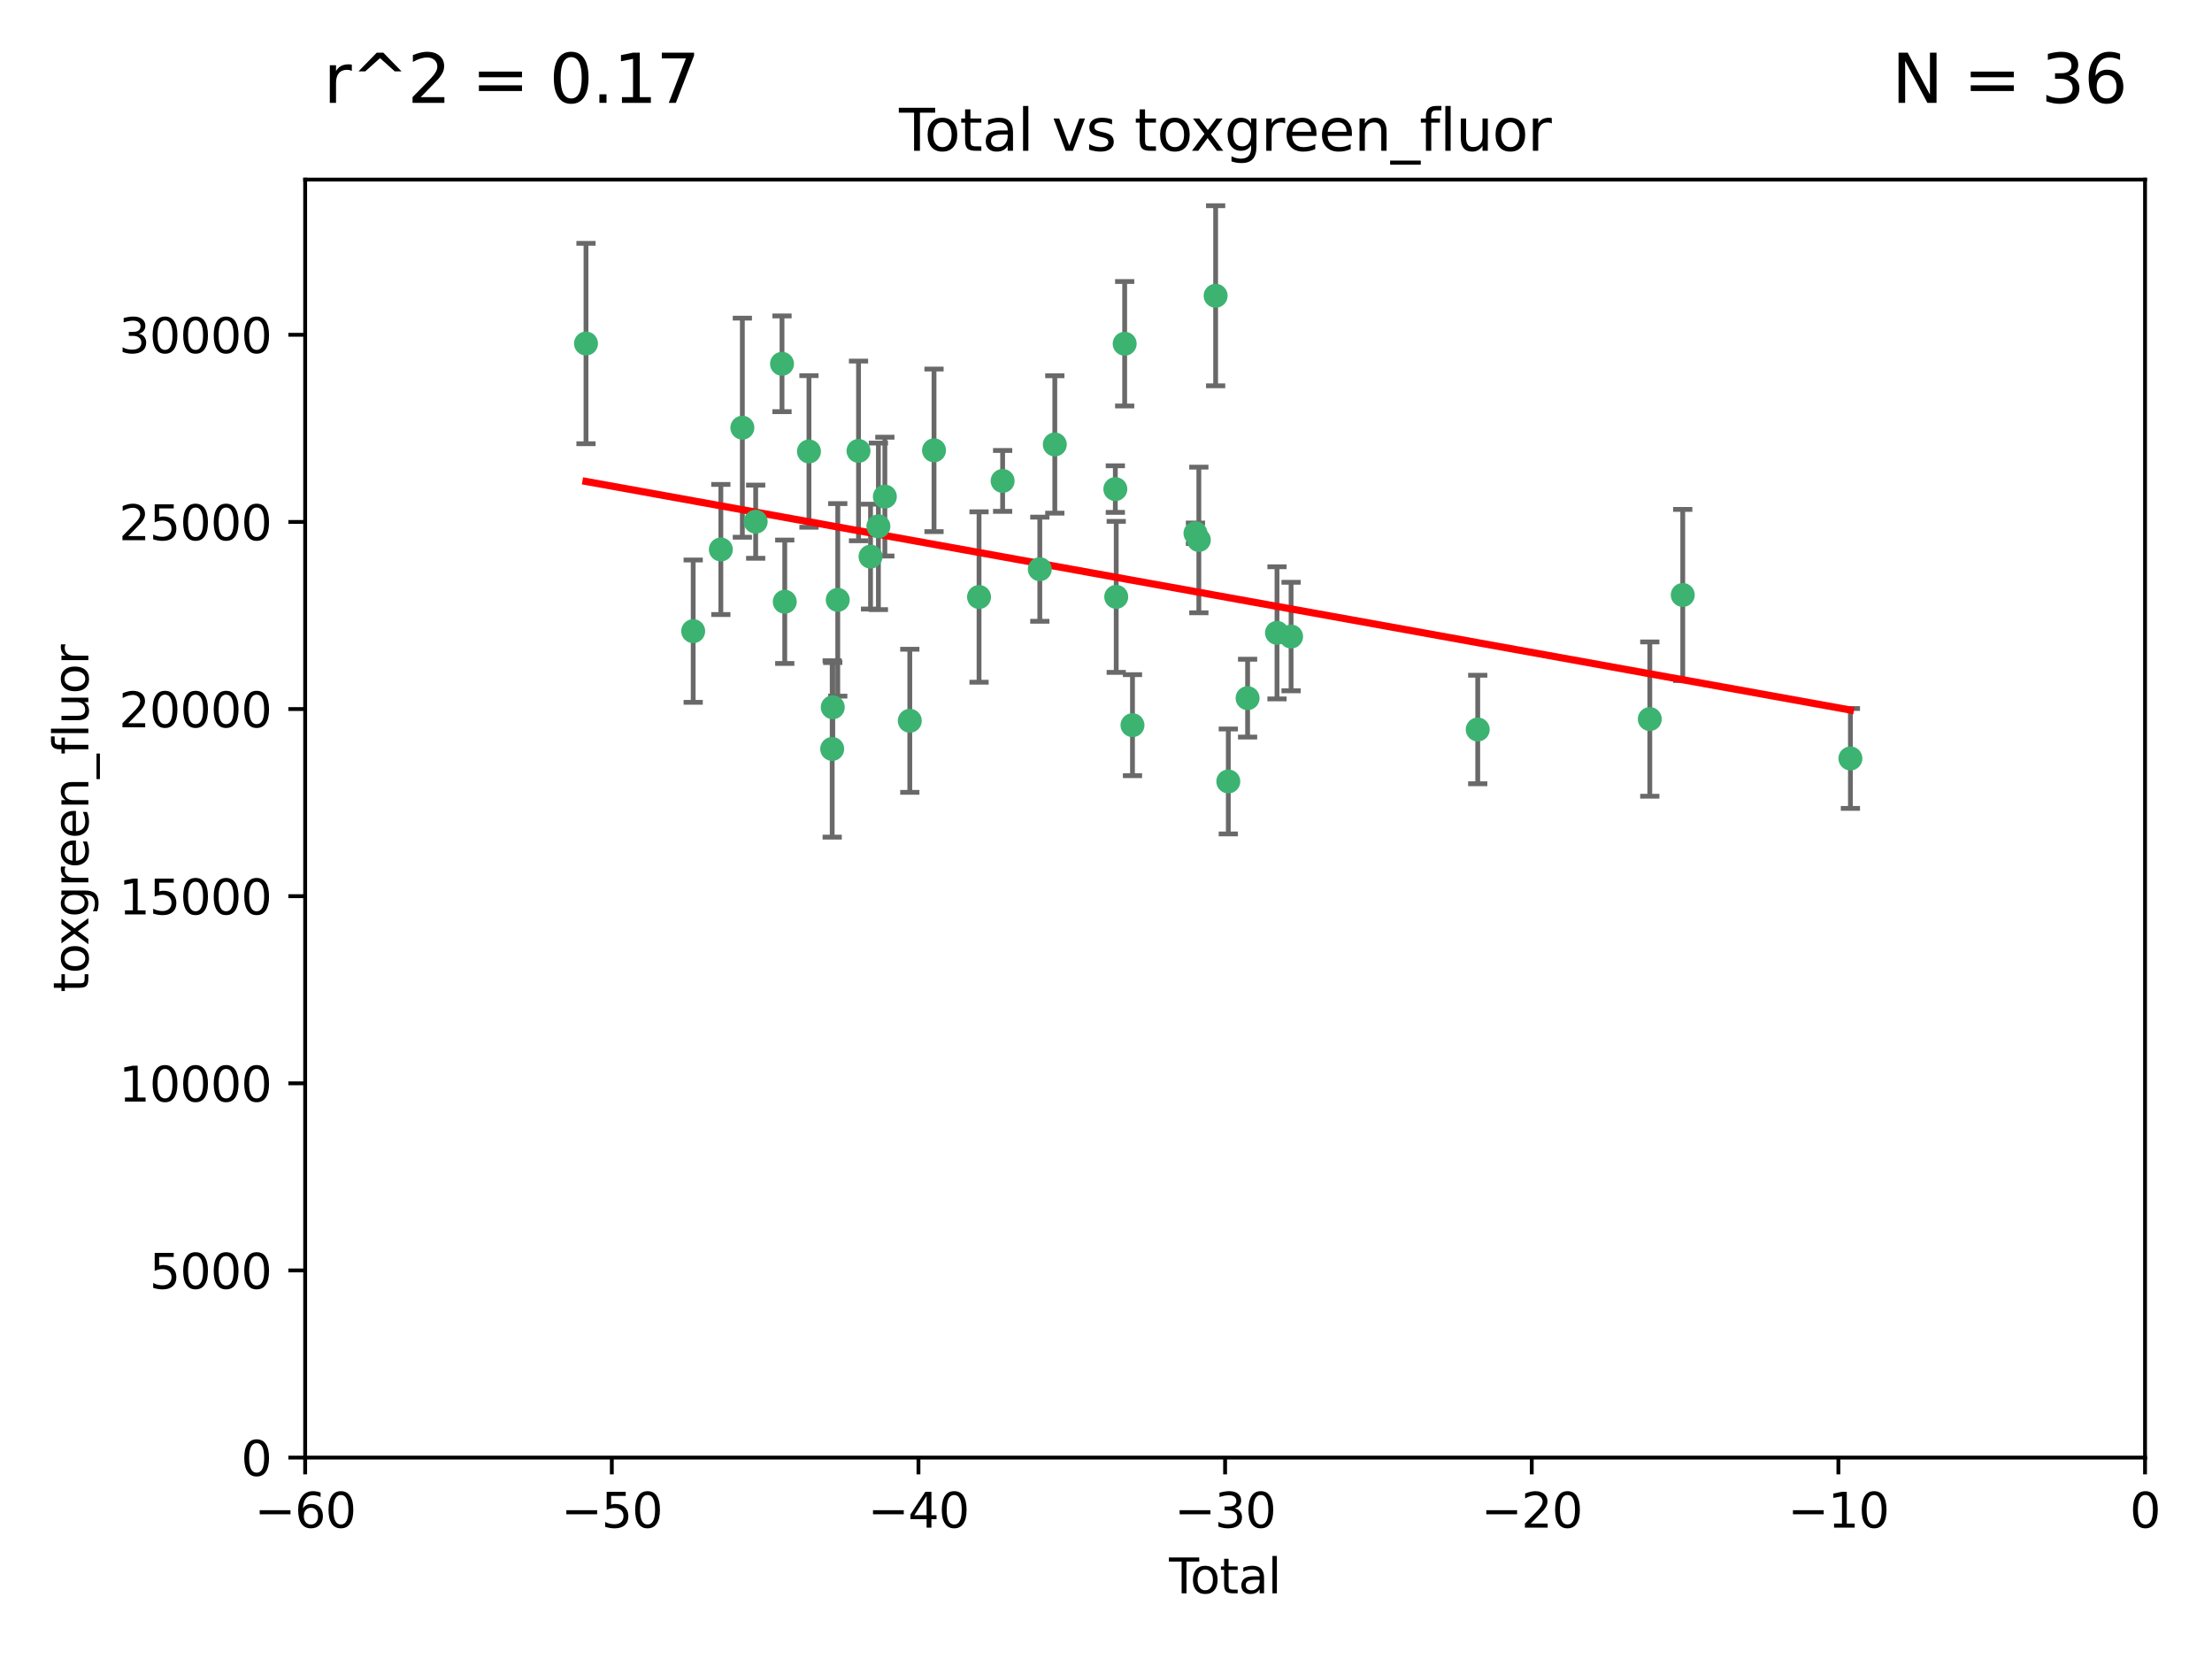 <?xml version="1.0" encoding="utf-8" standalone="no"?>
<!DOCTYPE svg PUBLIC "-//W3C//DTD SVG 1.1//EN"
  "http://www.w3.org/Graphics/SVG/1.1/DTD/svg11.dtd">
<svg xmlns:xlink="http://www.w3.org/1999/xlink" width="460.8pt" height="345.6pt" viewBox="0 0 460.8 345.6" xmlns="http://www.w3.org/2000/svg" version="1.1">
 <defs>
  <style type="text/css">*{stroke-linejoin: round; stroke-linecap: butt}</style>
 </defs>
 <g id="figure_1">
  <g id="patch_1">
   <path d="M 0 345.6 
L 460.8 345.6 
L 460.8 0 
L 0 0 
z
" style="fill: #ffffff"/>
  </g>
  <g id="axes_1">
   <g id="patch_2">
    <path d="M 63.571 303.64 
L 446.85 303.64 
L 446.85 37.411 
L 63.571 37.411 
z
" style="fill: #ffffff"/>
   </g>
   <g id="PathCollection_1">
    <defs>
     <path id="m9779d2804c" d="M 0 1.118 
C 0.297 1.118 0.581 1 0.791 0.791 
C 1 0.581 1.118 0.297 1.118 0 
C 1.118 -0.297 1 -0.581 0.791 -0.791 
C 0.581 -1 0.297 -1.118 0 -1.118 
C -0.297 -1.118 -0.581 -1 -0.791 -0.791 
C -1 -0.581 -1.118 -0.297 -1.118 0 
C -1.118 0.297 -1 0.581 -0.791 0.791 
C -0.581 1 -0.297 1.118 0 1.118 
z
" style="stroke: #3cb371"/>
    </defs>
    <g clip-path="url(#pdaa9748b52)">
     <use xlink:href="#m9779d2804c" x="122.075" y="71.562" style="fill: #3cb371; stroke: #3cb371"/>
     <use xlink:href="#m9779d2804c" x="144.404" y="131.48" style="fill: #3cb371; stroke: #3cb371"/>
     <use xlink:href="#m9779d2804c" x="150.166" y="114.467" style="fill: #3cb371; stroke: #3cb371"/>
     <use xlink:href="#m9779d2804c" x="154.646" y="89.097" style="fill: #3cb371; stroke: #3cb371"/>
     <use xlink:href="#m9779d2804c" x="157.422" y="108.676" style="fill: #3cb371; stroke: #3cb371"/>
     <use xlink:href="#m9779d2804c" x="162.908" y="75.786" style="fill: #3cb371; stroke: #3cb371"/>
     <use xlink:href="#m9779d2804c" x="163.479" y="125.356" style="fill: #3cb371; stroke: #3cb371"/>
     <use xlink:href="#m9779d2804c" x="168.522" y="94.046" style="fill: #3cb371; stroke: #3cb371"/>
     <use xlink:href="#m9779d2804c" x="173.36" y="156.019" style="fill: #3cb371; stroke: #3cb371"/>
     <use xlink:href="#m9779d2804c" x="173.478" y="147.335" style="fill: #3cb371; stroke: #3cb371"/>
     <use xlink:href="#m9779d2804c" x="174.52" y="124.965" style="fill: #3cb371; stroke: #3cb371"/>
     <use xlink:href="#m9779d2804c" x="178.846" y="93.933" style="fill: #3cb371; stroke: #3cb371"/>
     <use xlink:href="#m9779d2804c" x="181.35" y="115.953" style="fill: #3cb371; stroke: #3cb371"/>
     <use xlink:href="#m9779d2804c" x="182.989" y="109.646" style="fill: #3cb371; stroke: #3cb371"/>
     <use xlink:href="#m9779d2804c" x="184.332" y="103.453" style="fill: #3cb371; stroke: #3cb371"/>
     <use xlink:href="#m9779d2804c" x="189.528" y="150.153" style="fill: #3cb371; stroke: #3cb371"/>
     <use xlink:href="#m9779d2804c" x="194.574" y="93.812" style="fill: #3cb371; stroke: #3cb371"/>
     <use xlink:href="#m9779d2804c" x="203.952" y="124.367" style="fill: #3cb371; stroke: #3cb371"/>
     <use xlink:href="#m9779d2804c" x="208.867" y="100.184" style="fill: #3cb371; stroke: #3cb371"/>
     <use xlink:href="#m9779d2804c" x="216.611" y="118.577" style="fill: #3cb371; stroke: #3cb371"/>
     <use xlink:href="#m9779d2804c" x="219.736" y="92.588" style="fill: #3cb371; stroke: #3cb371"/>
     <use xlink:href="#m9779d2804c" x="232.345" y="101.886" style="fill: #3cb371; stroke: #3cb371"/>
     <use xlink:href="#m9779d2804c" x="232.53" y="124.337" style="fill: #3cb371; stroke: #3cb371"/>
     <use xlink:href="#m9779d2804c" x="234.291" y="71.61" style="fill: #3cb371; stroke: #3cb371"/>
     <use xlink:href="#m9779d2804c" x="235.917" y="151.067" style="fill: #3cb371; stroke: #3cb371"/>
     <use xlink:href="#m9779d2804c" x="249.037" y="111.087" style="fill: #3cb371; stroke: #3cb371"/>
     <use xlink:href="#m9779d2804c" x="249.741" y="112.487" style="fill: #3cb371; stroke: #3cb371"/>
     <use xlink:href="#m9779d2804c" x="253.24" y="61.614" style="fill: #3cb371; stroke: #3cb371"/>
     <use xlink:href="#m9779d2804c" x="255.878" y="162.792" style="fill: #3cb371; stroke: #3cb371"/>
     <use xlink:href="#m9779d2804c" x="259.897" y="145.439" style="fill: #3cb371; stroke: #3cb371"/>
     <use xlink:href="#m9779d2804c" x="266.022" y="131.829" style="fill: #3cb371; stroke: #3cb371"/>
     <use xlink:href="#m9779d2804c" x="268.956" y="132.603" style="fill: #3cb371; stroke: #3cb371"/>
     <use xlink:href="#m9779d2804c" x="307.838" y="151.97" style="fill: #3cb371; stroke: #3cb371"/>
     <use xlink:href="#m9779d2804c" x="343.683" y="149.795" style="fill: #3cb371; stroke: #3cb371"/>
     <use xlink:href="#m9779d2804c" x="350.548" y="123.943" style="fill: #3cb371; stroke: #3cb371"/>
     <use xlink:href="#m9779d2804c" x="385.474" y="157.999" style="fill: #3cb371; stroke: #3cb371"/>
    </g>
   </g>
   <g id="matplotlib.axis_1">
    <g id="xtick_1">
     <g id="line2d_1">
      <defs>
       <path id="m5b1bac657e" d="M 0 0 
L 0 3.5 
" style="stroke: #000000; stroke-width: 0.8"/>
      </defs>
      <g>
       <use xlink:href="#m5b1bac657e" x="63.571" y="303.64" style="stroke: #000000; stroke-width: 0.8"/>
      </g>
     </g>
     <g id="text_1">
      <!-- −60 -->
      <g transform="translate(53.019 318.238)scale(0.1 -0.1)">
       <defs>
        <path id="DejaVuSans-2212" d="M 678 2272 
L 4684 2272 
L 4684 1741 
L 678 1741 
L 678 2272 
z
" transform="scale(0.016)"/>
        <path id="DejaVuSans-36" d="M 2113 2584 
Q 1688 2584 1439 2293 
Q 1191 2003 1191 1497 
Q 1191 994 1439 701 
Q 1688 409 2113 409 
Q 2538 409 2786 701 
Q 3034 994 3034 1497 
Q 3034 2003 2786 2293 
Q 2538 2584 2113 2584 
z
M 3366 4563 
L 3366 3988 
Q 3128 4100 2886 4159 
Q 2644 4219 2406 4219 
Q 1781 4219 1451 3797 
Q 1122 3375 1075 2522 
Q 1259 2794 1537 2939 
Q 1816 3084 2150 3084 
Q 2853 3084 3261 2657 
Q 3669 2231 3669 1497 
Q 3669 778 3244 343 
Q 2819 -91 2113 -91 
Q 1303 -91 875 529 
Q 447 1150 447 2328 
Q 447 3434 972 4092 
Q 1497 4750 2381 4750 
Q 2619 4750 2861 4703 
Q 3103 4656 3366 4563 
z
" transform="scale(0.016)"/>
        <path id="DejaVuSans-30" d="M 2034 4250 
Q 1547 4250 1301 3770 
Q 1056 3291 1056 2328 
Q 1056 1369 1301 889 
Q 1547 409 2034 409 
Q 2525 409 2770 889 
Q 3016 1369 3016 2328 
Q 3016 3291 2770 3770 
Q 2525 4250 2034 4250 
z
M 2034 4750 
Q 2819 4750 3233 4129 
Q 3647 3509 3647 2328 
Q 3647 1150 3233 529 
Q 2819 -91 2034 -91 
Q 1250 -91 836 529 
Q 422 1150 422 2328 
Q 422 3509 836 4129 
Q 1250 4750 2034 4750 
z
" transform="scale(0.016)"/>
       </defs>
       <use xlink:href="#DejaVuSans-2212"/>
       <use xlink:href="#DejaVuSans-36" x="83.789"/>
       <use xlink:href="#DejaVuSans-30" x="147.412"/>
      </g>
     </g>
    </g>
    <g id="xtick_2">
     <g id="line2d_2">
      <g>
       <use xlink:href="#m5b1bac657e" x="127.451" y="303.64" style="stroke: #000000; stroke-width: 0.8"/>
      </g>
     </g>
     <g id="text_2">
      <!-- −50 -->
      <g transform="translate(116.899 318.238)scale(0.1 -0.1)">
       <defs>
        <path id="DejaVuSans-35" d="M 691 4666 
L 3169 4666 
L 3169 4134 
L 1269 4134 
L 1269 2991 
Q 1406 3038 1543 3061 
Q 1681 3084 1819 3084 
Q 2600 3084 3056 2656 
Q 3513 2228 3513 1497 
Q 3513 744 3044 326 
Q 2575 -91 1722 -91 
Q 1428 -91 1123 -41 
Q 819 9 494 109 
L 494 744 
Q 775 591 1075 516 
Q 1375 441 1709 441 
Q 2250 441 2565 725 
Q 2881 1009 2881 1497 
Q 2881 1984 2565 2268 
Q 2250 2553 1709 2553 
Q 1456 2553 1204 2497 
Q 953 2441 691 2322 
L 691 4666 
z
" transform="scale(0.016)"/>
       </defs>
       <use xlink:href="#DejaVuSans-2212"/>
       <use xlink:href="#DejaVuSans-35" x="83.789"/>
       <use xlink:href="#DejaVuSans-30" x="147.412"/>
      </g>
     </g>
    </g>
    <g id="xtick_3">
     <g id="line2d_3">
      <g>
       <use xlink:href="#m5b1bac657e" x="191.331" y="303.64" style="stroke: #000000; stroke-width: 0.8"/>
      </g>
     </g>
     <g id="text_3">
      <!-- −40 -->
      <g transform="translate(180.778 318.238)scale(0.1 -0.1)">
       <defs>
        <path id="DejaVuSans-34" d="M 2419 4116 
L 825 1625 
L 2419 1625 
L 2419 4116 
z
M 2253 4666 
L 3047 4666 
L 3047 1625 
L 3713 1625 
L 3713 1100 
L 3047 1100 
L 3047 0 
L 2419 0 
L 2419 1100 
L 313 1100 
L 313 1709 
L 2253 4666 
z
" transform="scale(0.016)"/>
       </defs>
       <use xlink:href="#DejaVuSans-2212"/>
       <use xlink:href="#DejaVuSans-34" x="83.789"/>
       <use xlink:href="#DejaVuSans-30" x="147.412"/>
      </g>
     </g>
    </g>
    <g id="xtick_4">
     <g id="line2d_4">
      <g>
       <use xlink:href="#m5b1bac657e" x="255.211" y="303.64" style="stroke: #000000; stroke-width: 0.8"/>
      </g>
     </g>
     <g id="text_4">
      <!-- −30 -->
      <g transform="translate(244.658 318.238)scale(0.1 -0.1)">
       <defs>
        <path id="DejaVuSans-33" d="M 2597 2516 
Q 3050 2419 3304 2112 
Q 3559 1806 3559 1356 
Q 3559 666 3084 287 
Q 2609 -91 1734 -91 
Q 1441 -91 1130 -33 
Q 819 25 488 141 
L 488 750 
Q 750 597 1062 519 
Q 1375 441 1716 441 
Q 2309 441 2620 675 
Q 2931 909 2931 1356 
Q 2931 1769 2642 2001 
Q 2353 2234 1838 2234 
L 1294 2234 
L 1294 2753 
L 1863 2753 
Q 2328 2753 2575 2939 
Q 2822 3125 2822 3475 
Q 2822 3834 2567 4026 
Q 2313 4219 1838 4219 
Q 1578 4219 1281 4162 
Q 984 4106 628 3988 
L 628 4550 
Q 988 4650 1302 4700 
Q 1616 4750 1894 4750 
Q 2613 4750 3031 4423 
Q 3450 4097 3450 3541 
Q 3450 3153 3228 2886 
Q 3006 2619 2597 2516 
z
" transform="scale(0.016)"/>
       </defs>
       <use xlink:href="#DejaVuSans-2212"/>
       <use xlink:href="#DejaVuSans-33" x="83.789"/>
       <use xlink:href="#DejaVuSans-30" x="147.412"/>
      </g>
     </g>
    </g>
    <g id="xtick_5">
     <g id="line2d_5">
      <g>
       <use xlink:href="#m5b1bac657e" x="319.09" y="303.64" style="stroke: #000000; stroke-width: 0.8"/>
      </g>
     </g>
     <g id="text_5">
      <!-- −20 -->
      <g transform="translate(308.538 318.238)scale(0.1 -0.1)">
       <defs>
        <path id="DejaVuSans-32" d="M 1228 531 
L 3431 531 
L 3431 0 
L 469 0 
L 469 531 
Q 828 903 1448 1529 
Q 2069 2156 2228 2338 
Q 2531 2678 2651 2914 
Q 2772 3150 2772 3378 
Q 2772 3750 2511 3984 
Q 2250 4219 1831 4219 
Q 1534 4219 1204 4116 
Q 875 4013 500 3803 
L 500 4441 
Q 881 4594 1212 4672 
Q 1544 4750 1819 4750 
Q 2544 4750 2975 4387 
Q 3406 4025 3406 3419 
Q 3406 3131 3298 2873 
Q 3191 2616 2906 2266 
Q 2828 2175 2409 1742 
Q 1991 1309 1228 531 
z
" transform="scale(0.016)"/>
       </defs>
       <use xlink:href="#DejaVuSans-2212"/>
       <use xlink:href="#DejaVuSans-32" x="83.789"/>
       <use xlink:href="#DejaVuSans-30" x="147.412"/>
      </g>
     </g>
    </g>
    <g id="xtick_6">
     <g id="line2d_6">
      <g>
       <use xlink:href="#m5b1bac657e" x="382.97" y="303.64" style="stroke: #000000; stroke-width: 0.8"/>
      </g>
     </g>
     <g id="text_6">
      <!-- −10 -->
      <g transform="translate(372.418 318.238)scale(0.1 -0.1)">
       <defs>
        <path id="DejaVuSans-31" d="M 794 531 
L 1825 531 
L 1825 4091 
L 703 3866 
L 703 4441 
L 1819 4666 
L 2450 4666 
L 2450 531 
L 3481 531 
L 3481 0 
L 794 0 
L 794 531 
z
" transform="scale(0.016)"/>
       </defs>
       <use xlink:href="#DejaVuSans-2212"/>
       <use xlink:href="#DejaVuSans-31" x="83.789"/>
       <use xlink:href="#DejaVuSans-30" x="147.412"/>
      </g>
     </g>
    </g>
    <g id="xtick_7">
     <g id="line2d_7">
      <g>
       <use xlink:href="#m5b1bac657e" x="446.85" y="303.64" style="stroke: #000000; stroke-width: 0.8"/>
      </g>
     </g>
     <g id="text_7">
      <!-- 0 -->
      <g transform="translate(443.669 318.238)scale(0.1 -0.1)">
       <use xlink:href="#DejaVuSans-30"/>
      </g>
     </g>
    </g>
    <g id="text_8">
     <!-- Total -->
     <g transform="translate(243.534 331.917)scale(0.1 -0.1)">
      <defs>
       <path id="DejaVuSans-54" d="M -19 4666 
L 3928 4666 
L 3928 4134 
L 2272 4134 
L 2272 0 
L 1638 0 
L 1638 4134 
L -19 4134 
L -19 4666 
z
" transform="scale(0.016)"/>
       <path id="DejaVuSans-6f" d="M 1959 3097 
Q 1497 3097 1228 2736 
Q 959 2375 959 1747 
Q 959 1119 1226 758 
Q 1494 397 1959 397 
Q 2419 397 2687 759 
Q 2956 1122 2956 1747 
Q 2956 2369 2687 2733 
Q 2419 3097 1959 3097 
z
M 1959 3584 
Q 2709 3584 3137 3096 
Q 3566 2609 3566 1747 
Q 3566 888 3137 398 
Q 2709 -91 1959 -91 
Q 1206 -91 779 398 
Q 353 888 353 1747 
Q 353 2609 779 3096 
Q 1206 3584 1959 3584 
z
" transform="scale(0.016)"/>
       <path id="DejaVuSans-74" d="M 1172 4494 
L 1172 3500 
L 2356 3500 
L 2356 3053 
L 1172 3053 
L 1172 1153 
Q 1172 725 1289 603 
Q 1406 481 1766 481 
L 2356 481 
L 2356 0 
L 1766 0 
Q 1100 0 847 248 
Q 594 497 594 1153 
L 594 3053 
L 172 3053 
L 172 3500 
L 594 3500 
L 594 4494 
L 1172 4494 
z
" transform="scale(0.016)"/>
       <path id="DejaVuSans-61" d="M 2194 1759 
Q 1497 1759 1228 1600 
Q 959 1441 959 1056 
Q 959 750 1161 570 
Q 1363 391 1709 391 
Q 2188 391 2477 730 
Q 2766 1069 2766 1631 
L 2766 1759 
L 2194 1759 
z
M 3341 1997 
L 3341 0 
L 2766 0 
L 2766 531 
Q 2569 213 2275 61 
Q 1981 -91 1556 -91 
Q 1019 -91 701 211 
Q 384 513 384 1019 
Q 384 1609 779 1909 
Q 1175 2209 1959 2209 
L 2766 2209 
L 2766 2266 
Q 2766 2663 2505 2880 
Q 2244 3097 1772 3097 
Q 1472 3097 1187 3025 
Q 903 2953 641 2809 
L 641 3341 
Q 956 3463 1253 3523 
Q 1550 3584 1831 3584 
Q 2591 3584 2966 3190 
Q 3341 2797 3341 1997 
z
" transform="scale(0.016)"/>
       <path id="DejaVuSans-6c" d="M 603 4863 
L 1178 4863 
L 1178 0 
L 603 0 
L 603 4863 
z
" transform="scale(0.016)"/>
      </defs>
      <use xlink:href="#DejaVuSans-54"/>
      <use xlink:href="#DejaVuSans-6f" x="44.084"/>
      <use xlink:href="#DejaVuSans-74" x="105.266"/>
      <use xlink:href="#DejaVuSans-61" x="144.475"/>
      <use xlink:href="#DejaVuSans-6c" x="205.754"/>
     </g>
    </g>
   </g>
   <g id="matplotlib.axis_2">
    <g id="ytick_1">
     <g id="line2d_8">
      <defs>
       <path id="m20121b0198" d="M 0 0 
L -3.5 0 
" style="stroke: #000000; stroke-width: 0.8"/>
      </defs>
      <g>
       <use xlink:href="#m20121b0198" x="63.571" y="303.64" style="stroke: #000000; stroke-width: 0.8"/>
      </g>
     </g>
     <g id="text_9">
      <!-- 0 -->
      <g transform="translate(50.209 307.439)scale(0.1 -0.1)">
       <use xlink:href="#DejaVuSans-30"/>
      </g>
     </g>
    </g>
    <g id="ytick_2">
     <g id="line2d_9">
      <g>
       <use xlink:href="#m20121b0198" x="63.571" y="264.657" style="stroke: #000000; stroke-width: 0.8"/>
      </g>
     </g>
     <g id="text_10">
      <!-- 5000 -->
      <g transform="translate(31.121 268.457)scale(0.1 -0.1)">
       <use xlink:href="#DejaVuSans-35"/>
       <use xlink:href="#DejaVuSans-30" x="63.623"/>
       <use xlink:href="#DejaVuSans-30" x="127.246"/>
       <use xlink:href="#DejaVuSans-30" x="190.869"/>
      </g>
     </g>
    </g>
    <g id="ytick_3">
     <g id="line2d_10">
      <g>
       <use xlink:href="#m20121b0198" x="63.571" y="225.675" style="stroke: #000000; stroke-width: 0.8"/>
      </g>
     </g>
     <g id="text_11">
      <!-- 10000 -->
      <g transform="translate(24.759 229.474)scale(0.1 -0.1)">
       <use xlink:href="#DejaVuSans-31"/>
       <use xlink:href="#DejaVuSans-30" x="63.623"/>
       <use xlink:href="#DejaVuSans-30" x="127.246"/>
       <use xlink:href="#DejaVuSans-30" x="190.869"/>
       <use xlink:href="#DejaVuSans-30" x="254.492"/>
      </g>
     </g>
    </g>
    <g id="ytick_4">
     <g id="line2d_11">
      <g>
       <use xlink:href="#m20121b0198" x="63.571" y="186.692" style="stroke: #000000; stroke-width: 0.8"/>
      </g>
     </g>
     <g id="text_12">
      <!-- 15000 -->
      <g transform="translate(24.759 190.492)scale(0.1 -0.1)">
       <use xlink:href="#DejaVuSans-31"/>
       <use xlink:href="#DejaVuSans-35" x="63.623"/>
       <use xlink:href="#DejaVuSans-30" x="127.246"/>
       <use xlink:href="#DejaVuSans-30" x="190.869"/>
       <use xlink:href="#DejaVuSans-30" x="254.492"/>
      </g>
     </g>
    </g>
    <g id="ytick_5">
     <g id="line2d_12">
      <g>
       <use xlink:href="#m20121b0198" x="63.571" y="147.71" style="stroke: #000000; stroke-width: 0.8"/>
      </g>
     </g>
     <g id="text_13">
      <!-- 20000 -->
      <g transform="translate(24.759 151.509)scale(0.1 -0.1)">
       <use xlink:href="#DejaVuSans-32"/>
       <use xlink:href="#DejaVuSans-30" x="63.623"/>
       <use xlink:href="#DejaVuSans-30" x="127.246"/>
       <use xlink:href="#DejaVuSans-30" x="190.869"/>
       <use xlink:href="#DejaVuSans-30" x="254.492"/>
      </g>
     </g>
    </g>
    <g id="ytick_6">
     <g id="line2d_13">
      <g>
       <use xlink:href="#m20121b0198" x="63.571" y="108.727" style="stroke: #000000; stroke-width: 0.8"/>
      </g>
     </g>
     <g id="text_14">
      <!-- 25000 -->
      <g transform="translate(24.759 112.527)scale(0.1 -0.1)">
       <use xlink:href="#DejaVuSans-32"/>
       <use xlink:href="#DejaVuSans-35" x="63.623"/>
       <use xlink:href="#DejaVuSans-30" x="127.246"/>
       <use xlink:href="#DejaVuSans-30" x="190.869"/>
       <use xlink:href="#DejaVuSans-30" x="254.492"/>
      </g>
     </g>
    </g>
    <g id="ytick_7">
     <g id="line2d_14">
      <g>
       <use xlink:href="#m20121b0198" x="63.571" y="69.745" style="stroke: #000000; stroke-width: 0.8"/>
      </g>
     </g>
     <g id="text_15">
      <!-- 30000 -->
      <g transform="translate(24.759 73.544)scale(0.1 -0.1)">
       <use xlink:href="#DejaVuSans-33"/>
       <use xlink:href="#DejaVuSans-30" x="63.623"/>
       <use xlink:href="#DejaVuSans-30" x="127.246"/>
       <use xlink:href="#DejaVuSans-30" x="190.869"/>
       <use xlink:href="#DejaVuSans-30" x="254.492"/>
      </g>
     </g>
    </g>
    <g id="text_16">
     <!-- toxgreen_fluor -->
     <g transform="translate(18.401 206.72)rotate(-90)scale(0.1 -0.1)">
      <defs>
       <path id="DejaVuSans-78" d="M 3513 3500 
L 2247 1797 
L 3578 0 
L 2900 0 
L 1881 1375 
L 863 0 
L 184 0 
L 1544 1831 
L 300 3500 
L 978 3500 
L 1906 2253 
L 2834 3500 
L 3513 3500 
z
" transform="scale(0.016)"/>
       <path id="DejaVuSans-67" d="M 2906 1791 
Q 2906 2416 2648 2759 
Q 2391 3103 1925 3103 
Q 1463 3103 1205 2759 
Q 947 2416 947 1791 
Q 947 1169 1205 825 
Q 1463 481 1925 481 
Q 2391 481 2648 825 
Q 2906 1169 2906 1791 
z
M 3481 434 
Q 3481 -459 3084 -895 
Q 2688 -1331 1869 -1331 
Q 1566 -1331 1297 -1286 
Q 1028 -1241 775 -1147 
L 775 -588 
Q 1028 -725 1275 -790 
Q 1522 -856 1778 -856 
Q 2344 -856 2625 -561 
Q 2906 -266 2906 331 
L 2906 616 
Q 2728 306 2450 153 
Q 2172 0 1784 0 
Q 1141 0 747 490 
Q 353 981 353 1791 
Q 353 2603 747 3093 
Q 1141 3584 1784 3584 
Q 2172 3584 2450 3431 
Q 2728 3278 2906 2969 
L 2906 3500 
L 3481 3500 
L 3481 434 
z
" transform="scale(0.016)"/>
       <path id="DejaVuSans-72" d="M 2631 2963 
Q 2534 3019 2420 3045 
Q 2306 3072 2169 3072 
Q 1681 3072 1420 2755 
Q 1159 2438 1159 1844 
L 1159 0 
L 581 0 
L 581 3500 
L 1159 3500 
L 1159 2956 
Q 1341 3275 1631 3429 
Q 1922 3584 2338 3584 
Q 2397 3584 2469 3576 
Q 2541 3569 2628 3553 
L 2631 2963 
z
" transform="scale(0.016)"/>
       <path id="DejaVuSans-65" d="M 3597 1894 
L 3597 1613 
L 953 1613 
Q 991 1019 1311 708 
Q 1631 397 2203 397 
Q 2534 397 2845 478 
Q 3156 559 3463 722 
L 3463 178 
Q 3153 47 2828 -22 
Q 2503 -91 2169 -91 
Q 1331 -91 842 396 
Q 353 884 353 1716 
Q 353 2575 817 3079 
Q 1281 3584 2069 3584 
Q 2775 3584 3186 3129 
Q 3597 2675 3597 1894 
z
M 3022 2063 
Q 3016 2534 2758 2815 
Q 2500 3097 2075 3097 
Q 1594 3097 1305 2825 
Q 1016 2553 972 2059 
L 3022 2063 
z
" transform="scale(0.016)"/>
       <path id="DejaVuSans-6e" d="M 3513 2113 
L 3513 0 
L 2938 0 
L 2938 2094 
Q 2938 2591 2744 2837 
Q 2550 3084 2163 3084 
Q 1697 3084 1428 2787 
Q 1159 2491 1159 1978 
L 1159 0 
L 581 0 
L 581 3500 
L 1159 3500 
L 1159 2956 
Q 1366 3272 1645 3428 
Q 1925 3584 2291 3584 
Q 2894 3584 3203 3211 
Q 3513 2838 3513 2113 
z
" transform="scale(0.016)"/>
       <path id="DejaVuSans-5f" d="M 3263 -1063 
L 3263 -1509 
L -63 -1509 
L -63 -1063 
L 3263 -1063 
z
" transform="scale(0.016)"/>
       <path id="DejaVuSans-66" d="M 2375 4863 
L 2375 4384 
L 1825 4384 
Q 1516 4384 1395 4259 
Q 1275 4134 1275 3809 
L 1275 3500 
L 2222 3500 
L 2222 3053 
L 1275 3053 
L 1275 0 
L 697 0 
L 697 3053 
L 147 3053 
L 147 3500 
L 697 3500 
L 697 3744 
Q 697 4328 969 4595 
Q 1241 4863 1831 4863 
L 2375 4863 
z
" transform="scale(0.016)"/>
       <path id="DejaVuSans-75" d="M 544 1381 
L 544 3500 
L 1119 3500 
L 1119 1403 
Q 1119 906 1312 657 
Q 1506 409 1894 409 
Q 2359 409 2629 706 
Q 2900 1003 2900 1516 
L 2900 3500 
L 3475 3500 
L 3475 0 
L 2900 0 
L 2900 538 
Q 2691 219 2414 64 
Q 2138 -91 1772 -91 
Q 1169 -91 856 284 
Q 544 659 544 1381 
z
M 1991 3584 
L 1991 3584 
z
" transform="scale(0.016)"/>
      </defs>
      <use xlink:href="#DejaVuSans-74"/>
      <use xlink:href="#DejaVuSans-6f" x="39.209"/>
      <use xlink:href="#DejaVuSans-78" x="97.266"/>
      <use xlink:href="#DejaVuSans-67" x="156.445"/>
      <use xlink:href="#DejaVuSans-72" x="219.922"/>
      <use xlink:href="#DejaVuSans-65" x="258.785"/>
      <use xlink:href="#DejaVuSans-65" x="320.309"/>
      <use xlink:href="#DejaVuSans-6e" x="381.832"/>
      <use xlink:href="#DejaVuSans-5f" x="445.211"/>
      <use xlink:href="#DejaVuSans-66" x="495.211"/>
      <use xlink:href="#DejaVuSans-6c" x="530.416"/>
      <use xlink:href="#DejaVuSans-75" x="558.199"/>
      <use xlink:href="#DejaVuSans-6f" x="621.578"/>
      <use xlink:href="#DejaVuSans-72" x="682.76"/>
     </g>
    </g>
   </g>
   <g id="LineCollection_1">
    <path d="M 122.075 92.434 
L 122.075 50.691 
" clip-path="url(#pdaa9748b52)" style="fill: none; stroke: #696969"/>
    <path d="M 144.404 146.307 
L 144.404 116.654 
" clip-path="url(#pdaa9748b52)" style="fill: none; stroke: #696969"/>
    <path d="M 150.166 128.017 
L 150.166 100.917 
" clip-path="url(#pdaa9748b52)" style="fill: none; stroke: #696969"/>
    <path d="M 154.646 111.917 
L 154.646 66.277 
" clip-path="url(#pdaa9748b52)" style="fill: none; stroke: #696969"/>
    <path d="M 157.422 116.296 
L 157.422 101.057 
" clip-path="url(#pdaa9748b52)" style="fill: none; stroke: #696969"/>
    <path d="M 162.908 85.756 
L 162.908 65.815 
" clip-path="url(#pdaa9748b52)" style="fill: none; stroke: #696969"/>
    <path d="M 163.479 138.211 
L 163.479 112.501 
" clip-path="url(#pdaa9748b52)" style="fill: none; stroke: #696969"/>
    <path d="M 168.522 109.836 
L 168.522 78.257 
" clip-path="url(#pdaa9748b52)" style="fill: none; stroke: #696969"/>
    <path d="M 173.36 174.39 
L 173.36 137.647 
" clip-path="url(#pdaa9748b52)" style="fill: none; stroke: #696969"/>
    <path d="M 173.478 156.65 
L 173.478 138.02 
" clip-path="url(#pdaa9748b52)" style="fill: none; stroke: #696969"/>
    <path d="M 174.52 145.018 
L 174.52 104.912 
" clip-path="url(#pdaa9748b52)" style="fill: none; stroke: #696969"/>
    <path d="M 178.846 112.649 
L 178.846 75.218 
" clip-path="url(#pdaa9748b52)" style="fill: none; stroke: #696969"/>
    <path d="M 181.35 126.872 
L 181.35 105.035 
" clip-path="url(#pdaa9748b52)" style="fill: none; stroke: #696969"/>
    <path d="M 182.989 126.988 
L 182.989 92.305 
" clip-path="url(#pdaa9748b52)" style="fill: none; stroke: #696969"/>
    <path d="M 184.332 115.826 
L 184.332 91.08 
" clip-path="url(#pdaa9748b52)" style="fill: none; stroke: #696969"/>
    <path d="M 189.528 165.057 
L 189.528 135.25 
" clip-path="url(#pdaa9748b52)" style="fill: none; stroke: #696969"/>
    <path d="M 194.574 110.745 
L 194.574 76.878 
" clip-path="url(#pdaa9748b52)" style="fill: none; stroke: #696969"/>
    <path d="M 203.952 142.114 
L 203.952 106.621 
" clip-path="url(#pdaa9748b52)" style="fill: none; stroke: #696969"/>
    <path d="M 208.867 106.525 
L 208.867 93.844 
" clip-path="url(#pdaa9748b52)" style="fill: none; stroke: #696969"/>
    <path d="M 216.611 129.424 
L 216.611 107.731 
" clip-path="url(#pdaa9748b52)" style="fill: none; stroke: #696969"/>
    <path d="M 219.736 106.902 
L 219.736 78.274 
" clip-path="url(#pdaa9748b52)" style="fill: none; stroke: #696969"/>
    <path d="M 232.345 106.741 
L 232.345 97.032 
" clip-path="url(#pdaa9748b52)" style="fill: none; stroke: #696969"/>
    <path d="M 232.53 140.07 
L 232.53 108.604 
" clip-path="url(#pdaa9748b52)" style="fill: none; stroke: #696969"/>
    <path d="M 234.291 84.576 
L 234.291 58.645 
" clip-path="url(#pdaa9748b52)" style="fill: none; stroke: #696969"/>
    <path d="M 235.917 161.588 
L 235.917 140.547 
" clip-path="url(#pdaa9748b52)" style="fill: none; stroke: #696969"/>
    <path d="M 249.037 113.226 
L 249.037 108.949 
" clip-path="url(#pdaa9748b52)" style="fill: none; stroke: #696969"/>
    <path d="M 249.741 127.655 
L 249.741 97.319 
" clip-path="url(#pdaa9748b52)" style="fill: none; stroke: #696969"/>
    <path d="M 253.24 80.373 
L 253.24 42.855 
" clip-path="url(#pdaa9748b52)" style="fill: none; stroke: #696969"/>
    <path d="M 255.878 173.718 
L 255.878 151.865 
" clip-path="url(#pdaa9748b52)" style="fill: none; stroke: #696969"/>
    <path d="M 259.897 153.546 
L 259.897 137.331 
" clip-path="url(#pdaa9748b52)" style="fill: none; stroke: #696969"/>
    <path d="M 266.022 145.591 
L 266.022 118.067 
" clip-path="url(#pdaa9748b52)" style="fill: none; stroke: #696969"/>
    <path d="M 268.956 143.904 
L 268.956 121.303 
" clip-path="url(#pdaa9748b52)" style="fill: none; stroke: #696969"/>
    <path d="M 307.838 163.271 
L 307.838 140.669 
" clip-path="url(#pdaa9748b52)" style="fill: none; stroke: #696969"/>
    <path d="M 343.683 165.867 
L 343.683 133.723 
" clip-path="url(#pdaa9748b52)" style="fill: none; stroke: #696969"/>
    <path d="M 350.548 141.769 
L 350.548 106.117 
" clip-path="url(#pdaa9748b52)" style="fill: none; stroke: #696969"/>
    <path d="M 385.474 168.403 
L 385.474 147.594 
" clip-path="url(#pdaa9748b52)" style="fill: none; stroke: #696969"/>
   </g>
   <g id="line2d_15">
    <defs>
     <path id="m2528386a23" d="M 2 0 
L -2 -0 
" style="stroke: #696969"/>
    </defs>
    <g clip-path="url(#pdaa9748b52)">
     <use xlink:href="#m2528386a23" x="122.075" y="92.434" style="fill: #696969; stroke: #696969"/>
     <use xlink:href="#m2528386a23" x="144.404" y="146.307" style="fill: #696969; stroke: #696969"/>
     <use xlink:href="#m2528386a23" x="150.166" y="128.017" style="fill: #696969; stroke: #696969"/>
     <use xlink:href="#m2528386a23" x="154.646" y="111.917" style="fill: #696969; stroke: #696969"/>
     <use xlink:href="#m2528386a23" x="157.422" y="116.296" style="fill: #696969; stroke: #696969"/>
     <use xlink:href="#m2528386a23" x="162.908" y="85.756" style="fill: #696969; stroke: #696969"/>
     <use xlink:href="#m2528386a23" x="163.479" y="138.211" style="fill: #696969; stroke: #696969"/>
     <use xlink:href="#m2528386a23" x="168.522" y="109.836" style="fill: #696969; stroke: #696969"/>
     <use xlink:href="#m2528386a23" x="173.36" y="174.39" style="fill: #696969; stroke: #696969"/>
     <use xlink:href="#m2528386a23" x="173.478" y="156.65" style="fill: #696969; stroke: #696969"/>
     <use xlink:href="#m2528386a23" x="174.52" y="145.018" style="fill: #696969; stroke: #696969"/>
     <use xlink:href="#m2528386a23" x="178.846" y="112.649" style="fill: #696969; stroke: #696969"/>
     <use xlink:href="#m2528386a23" x="181.35" y="126.872" style="fill: #696969; stroke: #696969"/>
     <use xlink:href="#m2528386a23" x="182.989" y="126.988" style="fill: #696969; stroke: #696969"/>
     <use xlink:href="#m2528386a23" x="184.332" y="115.826" style="fill: #696969; stroke: #696969"/>
     <use xlink:href="#m2528386a23" x="189.528" y="165.057" style="fill: #696969; stroke: #696969"/>
     <use xlink:href="#m2528386a23" x="194.574" y="110.745" style="fill: #696969; stroke: #696969"/>
     <use xlink:href="#m2528386a23" x="203.952" y="142.114" style="fill: #696969; stroke: #696969"/>
     <use xlink:href="#m2528386a23" x="208.867" y="106.525" style="fill: #696969; stroke: #696969"/>
     <use xlink:href="#m2528386a23" x="216.611" y="129.424" style="fill: #696969; stroke: #696969"/>
     <use xlink:href="#m2528386a23" x="219.736" y="106.902" style="fill: #696969; stroke: #696969"/>
     <use xlink:href="#m2528386a23" x="232.345" y="106.741" style="fill: #696969; stroke: #696969"/>
     <use xlink:href="#m2528386a23" x="232.53" y="140.07" style="fill: #696969; stroke: #696969"/>
     <use xlink:href="#m2528386a23" x="234.291" y="84.576" style="fill: #696969; stroke: #696969"/>
     <use xlink:href="#m2528386a23" x="235.917" y="161.588" style="fill: #696969; stroke: #696969"/>
     <use xlink:href="#m2528386a23" x="249.037" y="113.226" style="fill: #696969; stroke: #696969"/>
     <use xlink:href="#m2528386a23" x="249.741" y="127.655" style="fill: #696969; stroke: #696969"/>
     <use xlink:href="#m2528386a23" x="253.24" y="80.373" style="fill: #696969; stroke: #696969"/>
     <use xlink:href="#m2528386a23" x="255.878" y="173.718" style="fill: #696969; stroke: #696969"/>
     <use xlink:href="#m2528386a23" x="259.897" y="153.546" style="fill: #696969; stroke: #696969"/>
     <use xlink:href="#m2528386a23" x="266.022" y="145.591" style="fill: #696969; stroke: #696969"/>
     <use xlink:href="#m2528386a23" x="268.956" y="143.904" style="fill: #696969; stroke: #696969"/>
     <use xlink:href="#m2528386a23" x="307.838" y="163.271" style="fill: #696969; stroke: #696969"/>
     <use xlink:href="#m2528386a23" x="343.683" y="165.867" style="fill: #696969; stroke: #696969"/>
     <use xlink:href="#m2528386a23" x="350.548" y="141.769" style="fill: #696969; stroke: #696969"/>
     <use xlink:href="#m2528386a23" x="385.474" y="168.403" style="fill: #696969; stroke: #696969"/>
    </g>
   </g>
   <g id="line2d_16">
    <g clip-path="url(#pdaa9748b52)">
     <use xlink:href="#m2528386a23" x="122.075" y="50.691" style="fill: #696969; stroke: #696969"/>
     <use xlink:href="#m2528386a23" x="144.404" y="116.654" style="fill: #696969; stroke: #696969"/>
     <use xlink:href="#m2528386a23" x="150.166" y="100.917" style="fill: #696969; stroke: #696969"/>
     <use xlink:href="#m2528386a23" x="154.646" y="66.277" style="fill: #696969; stroke: #696969"/>
     <use xlink:href="#m2528386a23" x="157.422" y="101.057" style="fill: #696969; stroke: #696969"/>
     <use xlink:href="#m2528386a23" x="162.908" y="65.815" style="fill: #696969; stroke: #696969"/>
     <use xlink:href="#m2528386a23" x="163.479" y="112.501" style="fill: #696969; stroke: #696969"/>
     <use xlink:href="#m2528386a23" x="168.522" y="78.257" style="fill: #696969; stroke: #696969"/>
     <use xlink:href="#m2528386a23" x="173.36" y="137.647" style="fill: #696969; stroke: #696969"/>
     <use xlink:href="#m2528386a23" x="173.478" y="138.02" style="fill: #696969; stroke: #696969"/>
     <use xlink:href="#m2528386a23" x="174.52" y="104.912" style="fill: #696969; stroke: #696969"/>
     <use xlink:href="#m2528386a23" x="178.846" y="75.218" style="fill: #696969; stroke: #696969"/>
     <use xlink:href="#m2528386a23" x="181.35" y="105.035" style="fill: #696969; stroke: #696969"/>
     <use xlink:href="#m2528386a23" x="182.989" y="92.305" style="fill: #696969; stroke: #696969"/>
     <use xlink:href="#m2528386a23" x="184.332" y="91.08" style="fill: #696969; stroke: #696969"/>
     <use xlink:href="#m2528386a23" x="189.528" y="135.25" style="fill: #696969; stroke: #696969"/>
     <use xlink:href="#m2528386a23" x="194.574" y="76.878" style="fill: #696969; stroke: #696969"/>
     <use xlink:href="#m2528386a23" x="203.952" y="106.621" style="fill: #696969; stroke: #696969"/>
     <use xlink:href="#m2528386a23" x="208.867" y="93.844" style="fill: #696969; stroke: #696969"/>
     <use xlink:href="#m2528386a23" x="216.611" y="107.731" style="fill: #696969; stroke: #696969"/>
     <use xlink:href="#m2528386a23" x="219.736" y="78.274" style="fill: #696969; stroke: #696969"/>
     <use xlink:href="#m2528386a23" x="232.345" y="97.032" style="fill: #696969; stroke: #696969"/>
     <use xlink:href="#m2528386a23" x="232.53" y="108.604" style="fill: #696969; stroke: #696969"/>
     <use xlink:href="#m2528386a23" x="234.291" y="58.645" style="fill: #696969; stroke: #696969"/>
     <use xlink:href="#m2528386a23" x="235.917" y="140.547" style="fill: #696969; stroke: #696969"/>
     <use xlink:href="#m2528386a23" x="249.037" y="108.949" style="fill: #696969; stroke: #696969"/>
     <use xlink:href="#m2528386a23" x="249.741" y="97.319" style="fill: #696969; stroke: #696969"/>
     <use xlink:href="#m2528386a23" x="253.24" y="42.855" style="fill: #696969; stroke: #696969"/>
     <use xlink:href="#m2528386a23" x="255.878" y="151.865" style="fill: #696969; stroke: #696969"/>
     <use xlink:href="#m2528386a23" x="259.897" y="137.331" style="fill: #696969; stroke: #696969"/>
     <use xlink:href="#m2528386a23" x="266.022" y="118.067" style="fill: #696969; stroke: #696969"/>
     <use xlink:href="#m2528386a23" x="268.956" y="121.303" style="fill: #696969; stroke: #696969"/>
     <use xlink:href="#m2528386a23" x="307.838" y="140.669" style="fill: #696969; stroke: #696969"/>
     <use xlink:href="#m2528386a23" x="343.683" y="133.723" style="fill: #696969; stroke: #696969"/>
     <use xlink:href="#m2528386a23" x="350.548" y="106.117" style="fill: #696969; stroke: #696969"/>
     <use xlink:href="#m2528386a23" x="385.474" y="147.594" style="fill: #696969; stroke: #696969"/>
    </g>
   </g>
   <g id="line2d_17">
    <path d="M 122.075 100.295 
L 144.404 104.332 
L 150.166 105.374 
L 154.646 106.184 
L 157.422 106.686 
L 162.908 107.677 
L 163.479 107.781 
L 168.522 108.692 
L 173.36 109.567 
L 173.478 109.588 
L 174.52 109.777 
L 178.846 110.559 
L 181.35 111.012 
L 182.989 111.308 
L 184.332 111.551 
L 189.528 112.49 
L 194.574 113.403 
L 203.952 115.098 
L 208.867 115.987 
L 216.611 117.387 
L 219.736 117.952 
L 232.345 120.231 
L 232.53 120.265 
L 234.291 120.583 
L 235.917 120.877 
L 249.037 123.249 
L 249.741 123.376 
L 253.24 124.009 
L 255.878 124.486 
L 259.897 125.213 
L 266.022 126.32 
L 268.956 126.85 
L 307.838 133.88 
L 343.683 140.361 
L 350.548 141.602 
L 385.474 147.916 
" clip-path="url(#pdaa9748b52)" style="fill: none; stroke: #ff0000; stroke-width: 1.5; stroke-linecap: square"/>
   </g>
   <g id="line2d_18">
    <defs>
     <path id="m1017348481" d="M 0 2 
C 0.53 2 1.039 1.789 1.414 1.414 
C 1.789 1.039 2 0.53 2 0 
C 2 -0.53 1.789 -1.039 1.414 -1.414 
C 1.039 -1.789 0.53 -2 0 -2 
C -0.53 -2 -1.039 -1.789 -1.414 -1.414 
C -1.789 -1.039 -2 -0.53 -2 0 
C -2 0.53 -1.789 1.039 -1.414 1.414 
C -1.039 1.789 -0.53 2 0 2 
z
" style="stroke: #3cb371"/>
    </defs>
    <g clip-path="url(#pdaa9748b52)">
     <use xlink:href="#m1017348481" x="122.075" y="71.562" style="fill: #3cb371; stroke: #3cb371"/>
     <use xlink:href="#m1017348481" x="144.404" y="131.48" style="fill: #3cb371; stroke: #3cb371"/>
     <use xlink:href="#m1017348481" x="150.166" y="114.467" style="fill: #3cb371; stroke: #3cb371"/>
     <use xlink:href="#m1017348481" x="154.646" y="89.097" style="fill: #3cb371; stroke: #3cb371"/>
     <use xlink:href="#m1017348481" x="157.422" y="108.676" style="fill: #3cb371; stroke: #3cb371"/>
     <use xlink:href="#m1017348481" x="162.908" y="75.786" style="fill: #3cb371; stroke: #3cb371"/>
     <use xlink:href="#m1017348481" x="163.479" y="125.356" style="fill: #3cb371; stroke: #3cb371"/>
     <use xlink:href="#m1017348481" x="168.522" y="94.046" style="fill: #3cb371; stroke: #3cb371"/>
     <use xlink:href="#m1017348481" x="173.36" y="156.019" style="fill: #3cb371; stroke: #3cb371"/>
     <use xlink:href="#m1017348481" x="173.478" y="147.335" style="fill: #3cb371; stroke: #3cb371"/>
     <use xlink:href="#m1017348481" x="174.52" y="124.965" style="fill: #3cb371; stroke: #3cb371"/>
     <use xlink:href="#m1017348481" x="178.846" y="93.933" style="fill: #3cb371; stroke: #3cb371"/>
     <use xlink:href="#m1017348481" x="181.35" y="115.953" style="fill: #3cb371; stroke: #3cb371"/>
     <use xlink:href="#m1017348481" x="182.989" y="109.646" style="fill: #3cb371; stroke: #3cb371"/>
     <use xlink:href="#m1017348481" x="184.332" y="103.453" style="fill: #3cb371; stroke: #3cb371"/>
     <use xlink:href="#m1017348481" x="189.528" y="150.153" style="fill: #3cb371; stroke: #3cb371"/>
     <use xlink:href="#m1017348481" x="194.574" y="93.812" style="fill: #3cb371; stroke: #3cb371"/>
     <use xlink:href="#m1017348481" x="203.952" y="124.367" style="fill: #3cb371; stroke: #3cb371"/>
     <use xlink:href="#m1017348481" x="208.867" y="100.184" style="fill: #3cb371; stroke: #3cb371"/>
     <use xlink:href="#m1017348481" x="216.611" y="118.577" style="fill: #3cb371; stroke: #3cb371"/>
     <use xlink:href="#m1017348481" x="219.736" y="92.588" style="fill: #3cb371; stroke: #3cb371"/>
     <use xlink:href="#m1017348481" x="232.345" y="101.886" style="fill: #3cb371; stroke: #3cb371"/>
     <use xlink:href="#m1017348481" x="232.53" y="124.337" style="fill: #3cb371; stroke: #3cb371"/>
     <use xlink:href="#m1017348481" x="234.291" y="71.61" style="fill: #3cb371; stroke: #3cb371"/>
     <use xlink:href="#m1017348481" x="235.917" y="151.067" style="fill: #3cb371; stroke: #3cb371"/>
     <use xlink:href="#m1017348481" x="249.037" y="111.087" style="fill: #3cb371; stroke: #3cb371"/>
     <use xlink:href="#m1017348481" x="249.741" y="112.487" style="fill: #3cb371; stroke: #3cb371"/>
     <use xlink:href="#m1017348481" x="253.24" y="61.614" style="fill: #3cb371; stroke: #3cb371"/>
     <use xlink:href="#m1017348481" x="255.878" y="162.792" style="fill: #3cb371; stroke: #3cb371"/>
     <use xlink:href="#m1017348481" x="259.897" y="145.439" style="fill: #3cb371; stroke: #3cb371"/>
     <use xlink:href="#m1017348481" x="266.022" y="131.829" style="fill: #3cb371; stroke: #3cb371"/>
     <use xlink:href="#m1017348481" x="268.956" y="132.603" style="fill: #3cb371; stroke: #3cb371"/>
     <use xlink:href="#m1017348481" x="307.838" y="151.97" style="fill: #3cb371; stroke: #3cb371"/>
     <use xlink:href="#m1017348481" x="343.683" y="149.795" style="fill: #3cb371; stroke: #3cb371"/>
     <use xlink:href="#m1017348481" x="350.548" y="123.943" style="fill: #3cb371; stroke: #3cb371"/>
     <use xlink:href="#m1017348481" x="385.474" y="157.999" style="fill: #3cb371; stroke: #3cb371"/>
    </g>
   </g>
   <g id="patch_3">
    <path d="M 63.571 303.64 
L 63.571 37.411 
" style="fill: none; stroke: #000000; stroke-width: 0.8; stroke-linejoin: miter; stroke-linecap: square"/>
   </g>
   <g id="patch_4">
    <path d="M 446.85 303.64 
L 446.85 37.411 
" style="fill: none; stroke: #000000; stroke-width: 0.8; stroke-linejoin: miter; stroke-linecap: square"/>
   </g>
   <g id="patch_5">
    <path d="M 63.571 303.64 
L 446.85 303.64 
" style="fill: none; stroke: #000000; stroke-width: 0.8; stroke-linejoin: miter; stroke-linecap: square"/>
   </g>
   <g id="patch_6">
    <path d="M 63.571 37.411 
L 446.85 37.411 
" style="fill: none; stroke: #000000; stroke-width: 0.8; stroke-linejoin: miter; stroke-linecap: square"/>
   </g>
   <g id="text_17">
    <!-- N = 36 -->
    <g transform="translate(394.098 21.426)scale(0.14 -0.14)">
     <defs>
      <path id="DejaVuSans-4e" d="M 628 4666 
L 1478 4666 
L 3547 763 
L 3547 4666 
L 4159 4666 
L 4159 0 
L 3309 0 
L 1241 3903 
L 1241 0 
L 628 0 
L 628 4666 
z
" transform="scale(0.016)"/>
      <path id="DejaVuSans-20" transform="scale(0.016)"/>
      <path id="DejaVuSans-3d" d="M 678 2906 
L 4684 2906 
L 4684 2381 
L 678 2381 
L 678 2906 
z
M 678 1631 
L 4684 1631 
L 4684 1100 
L 678 1100 
L 678 1631 
z
" transform="scale(0.016)"/>
     </defs>
     <use xlink:href="#DejaVuSans-4e"/>
     <use xlink:href="#DejaVuSans-20" x="74.805"/>
     <use xlink:href="#DejaVuSans-3d" x="106.592"/>
     <use xlink:href="#DejaVuSans-20" x="190.381"/>
     <use xlink:href="#DejaVuSans-33" x="222.168"/>
     <use xlink:href="#DejaVuSans-36" x="285.791"/>
    </g>
   </g>
   <g id="text_18">
    <!-- r^2 = 0.17 -->
    <g transform="translate(67.404 21.426)scale(0.14 -0.14)">
     <defs>
      <path id="DejaVuSans-5e" d="M 2988 4666 
L 4684 2925 
L 4056 2925 
L 2681 4159 
L 1306 2925 
L 678 2925 
L 2375 4666 
L 2988 4666 
z
" transform="scale(0.016)"/>
      <path id="DejaVuSans-2e" d="M 684 794 
L 1344 794 
L 1344 0 
L 684 0 
L 684 794 
z
" transform="scale(0.016)"/>
      <path id="DejaVuSans-37" d="M 525 4666 
L 3525 4666 
L 3525 4397 
L 1831 0 
L 1172 0 
L 2766 4134 
L 525 4134 
L 525 4666 
z
" transform="scale(0.016)"/>
     </defs>
     <use xlink:href="#DejaVuSans-72"/>
     <use xlink:href="#DejaVuSans-5e" x="41.113"/>
     <use xlink:href="#DejaVuSans-32" x="124.902"/>
     <use xlink:href="#DejaVuSans-20" x="188.525"/>
     <use xlink:href="#DejaVuSans-3d" x="220.312"/>
     <use xlink:href="#DejaVuSans-20" x="304.102"/>
     <use xlink:href="#DejaVuSans-30" x="335.889"/>
     <use xlink:href="#DejaVuSans-2e" x="399.512"/>
     <use xlink:href="#DejaVuSans-31" x="431.299"/>
     <use xlink:href="#DejaVuSans-37" x="494.922"/>
    </g>
   </g>
   <g id="text_19">
    <!-- Total vs toxgreen_fluor -->
    <g transform="translate(187.275 31.411)scale(0.12 -0.12)">
     <defs>
      <path id="DejaVuSans-76" d="M 191 3500 
L 800 3500 
L 1894 563 
L 2988 3500 
L 3597 3500 
L 2284 0 
L 1503 0 
L 191 3500 
z
" transform="scale(0.016)"/>
      <path id="DejaVuSans-73" d="M 2834 3397 
L 2834 2853 
Q 2591 2978 2328 3040 
Q 2066 3103 1784 3103 
Q 1356 3103 1142 2972 
Q 928 2841 928 2578 
Q 928 2378 1081 2264 
Q 1234 2150 1697 2047 
L 1894 2003 
Q 2506 1872 2764 1633 
Q 3022 1394 3022 966 
Q 3022 478 2636 193 
Q 2250 -91 1575 -91 
Q 1294 -91 989 -36 
Q 684 19 347 128 
L 347 722 
Q 666 556 975 473 
Q 1284 391 1588 391 
Q 1994 391 2212 530 
Q 2431 669 2431 922 
Q 2431 1156 2273 1281 
Q 2116 1406 1581 1522 
L 1381 1569 
Q 847 1681 609 1914 
Q 372 2147 372 2553 
Q 372 3047 722 3315 
Q 1072 3584 1716 3584 
Q 2034 3584 2315 3537 
Q 2597 3491 2834 3397 
z
" transform="scale(0.016)"/>
     </defs>
     <use xlink:href="#DejaVuSans-54"/>
     <use xlink:href="#DejaVuSans-6f" x="44.084"/>
     <use xlink:href="#DejaVuSans-74" x="105.266"/>
     <use xlink:href="#DejaVuSans-61" x="144.475"/>
     <use xlink:href="#DejaVuSans-6c" x="205.754"/>
     <use xlink:href="#DejaVuSans-20" x="233.537"/>
     <use xlink:href="#DejaVuSans-76" x="265.324"/>
     <use xlink:href="#DejaVuSans-73" x="324.504"/>
     <use xlink:href="#DejaVuSans-20" x="376.604"/>
     <use xlink:href="#DejaVuSans-74" x="408.391"/>
     <use xlink:href="#DejaVuSans-6f" x="447.6"/>
     <use xlink:href="#DejaVuSans-78" x="505.656"/>
     <use xlink:href="#DejaVuSans-67" x="564.836"/>
     <use xlink:href="#DejaVuSans-72" x="628.312"/>
     <use xlink:href="#DejaVuSans-65" x="667.176"/>
     <use xlink:href="#DejaVuSans-65" x="728.699"/>
     <use xlink:href="#DejaVuSans-6e" x="790.223"/>
     <use xlink:href="#DejaVuSans-5f" x="853.602"/>
     <use xlink:href="#DejaVuSans-66" x="903.602"/>
     <use xlink:href="#DejaVuSans-6c" x="938.807"/>
     <use xlink:href="#DejaVuSans-75" x="966.59"/>
     <use xlink:href="#DejaVuSans-6f" x="1029.969"/>
     <use xlink:href="#DejaVuSans-72" x="1091.15"/>
    </g>
   </g>
  </g>
 </g>
 <defs>
  <clipPath id="pdaa9748b52">
   <rect x="63.571" y="37.411" width="383.279" height="266.229"/>
  </clipPath>
 </defs>
</svg>

